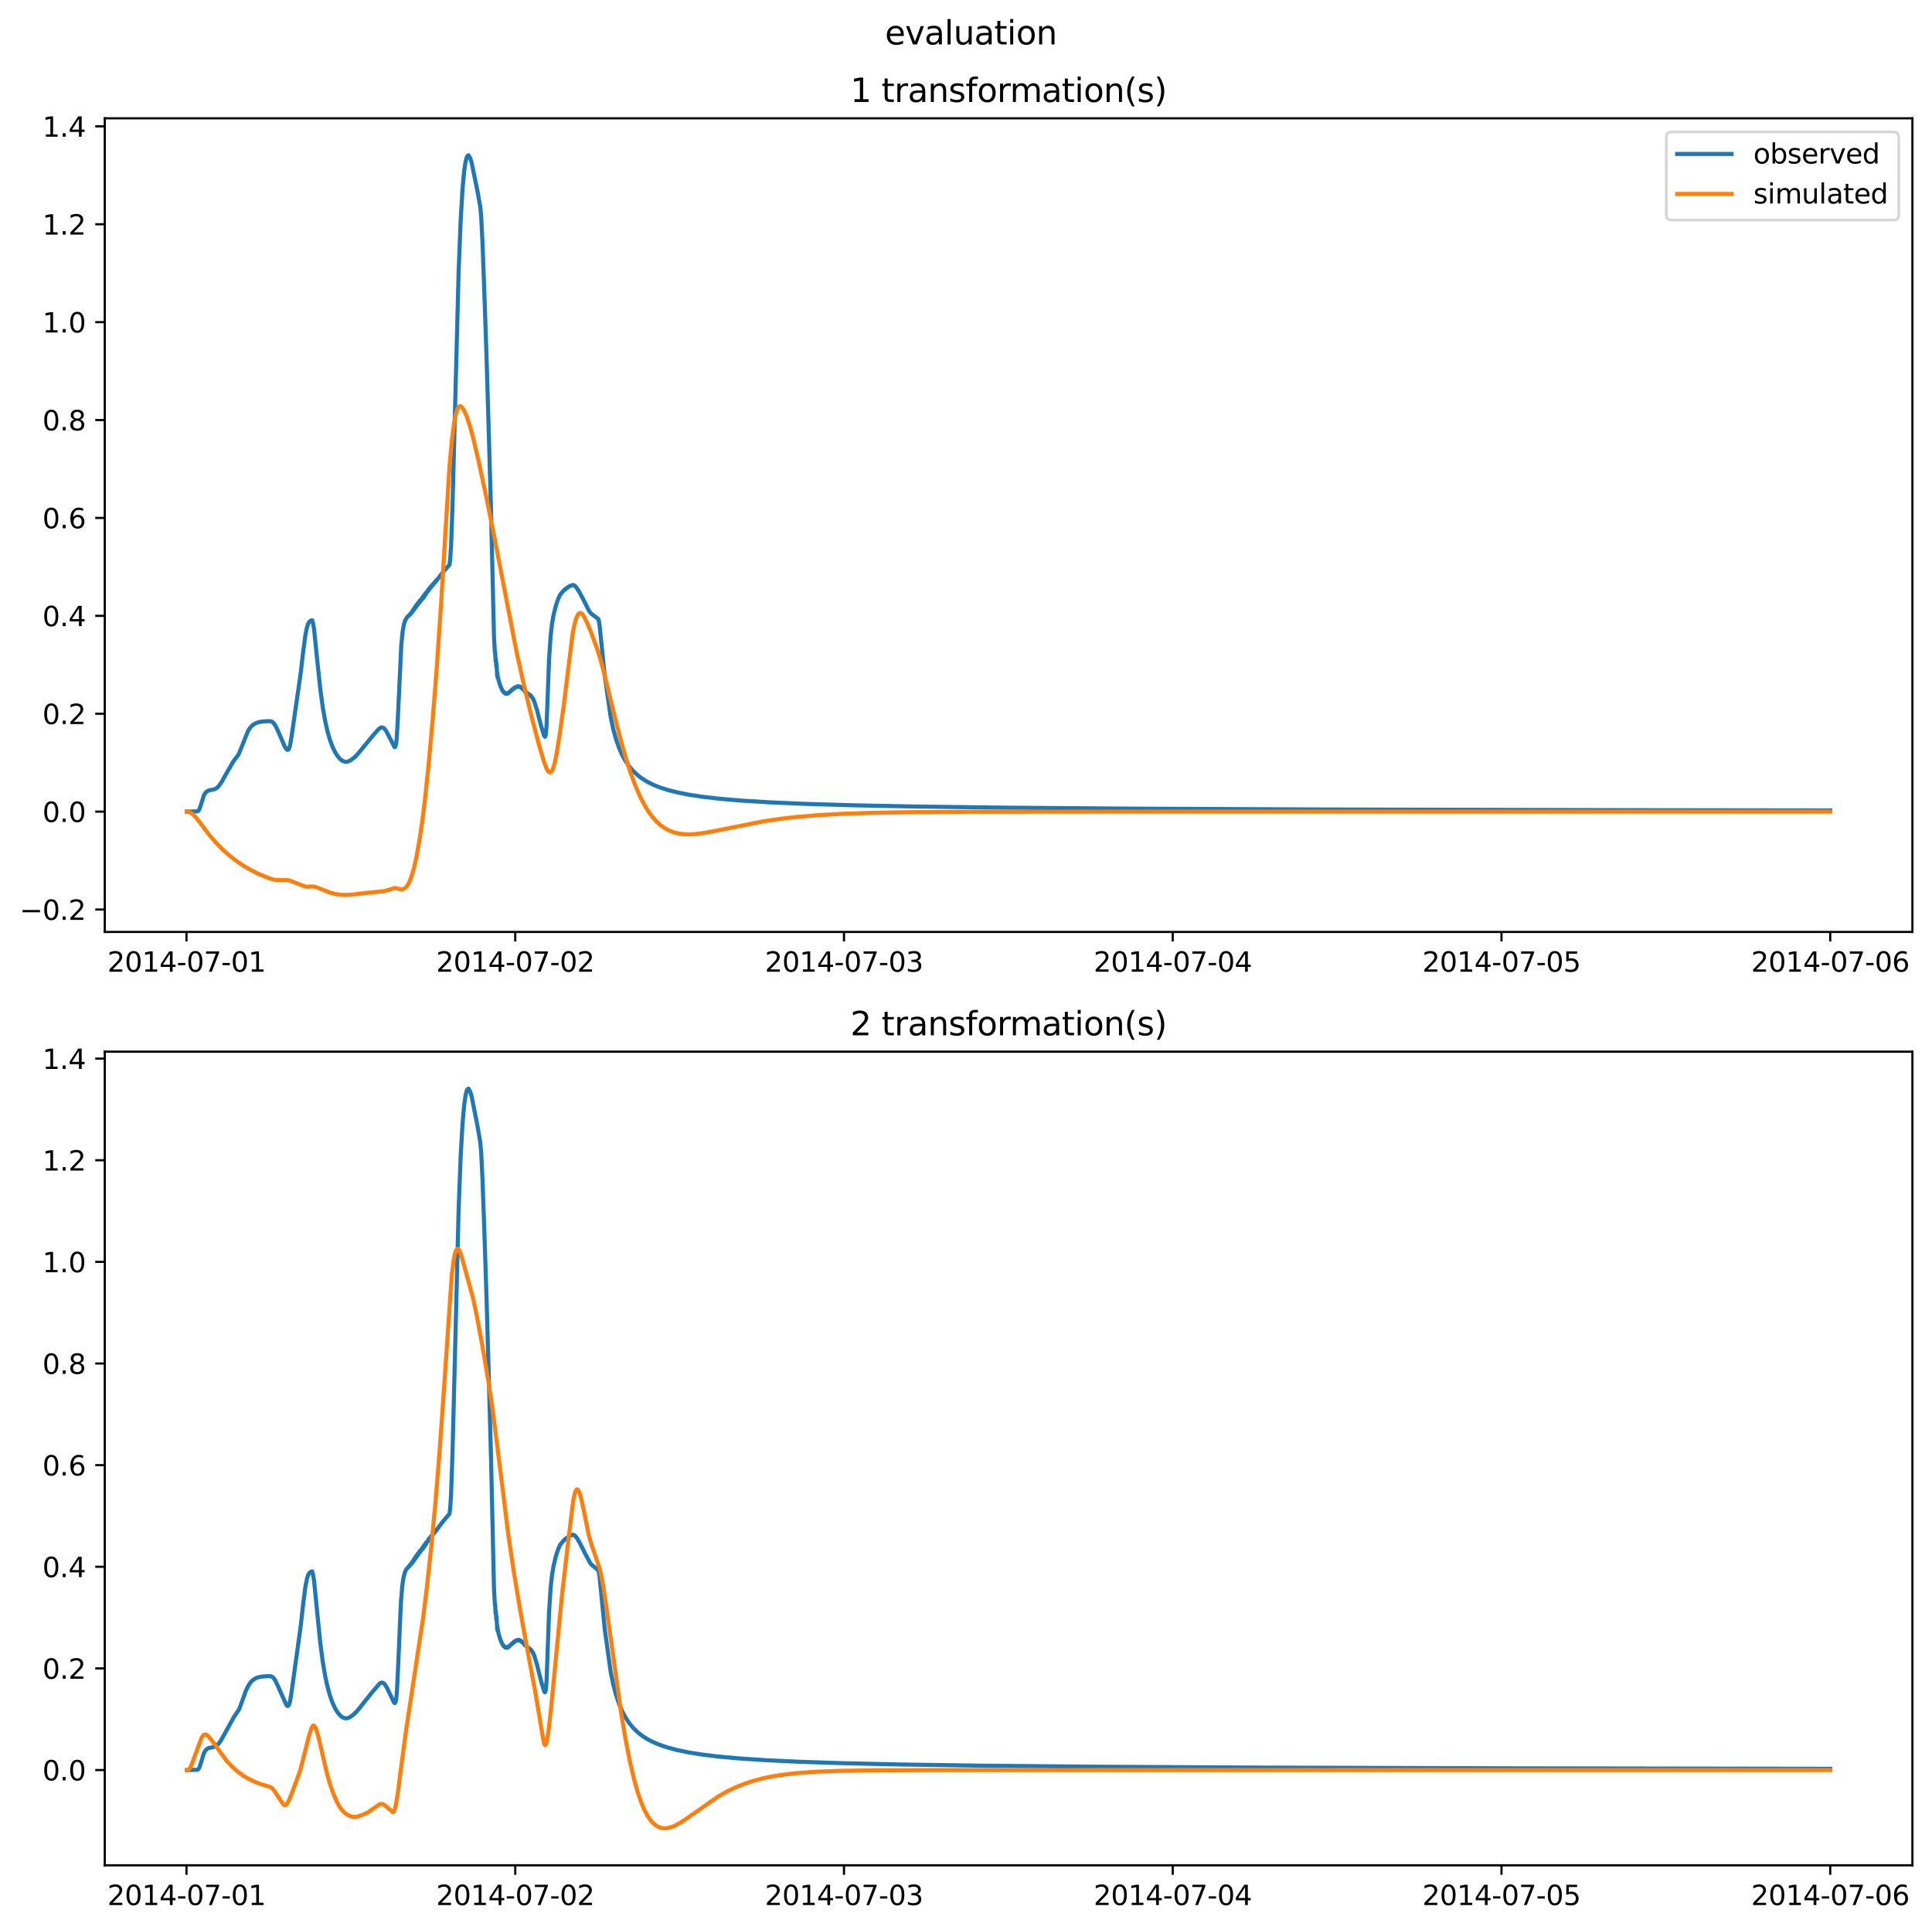 <?xml version="1.0" encoding="utf-8" standalone="no"?>
<!DOCTYPE svg PUBLIC "-//W3C//DTD SVG 1.1//EN"
  "http://www.w3.org/Graphics/SVG/1.1/DTD/svg11.dtd">
<svg xmlns:xlink="http://www.w3.org/1999/xlink" width="709.526pt" height="708.798pt" viewBox="0 0 709.526 708.798" xmlns="http://www.w3.org/2000/svg" version="1.1">
 <defs>
  <style type="text/css">*{stroke-linejoin: round; stroke-linecap: butt}</style>
 </defs>
 <g id="figure_1">
  <g id="patch_1">
   <path d="M -0 708.798 
L 709.526 708.798 
L 709.526 0 
L -0 0 
z
" style="fill: #ffffff"/>
  </g>
  <g id="axes_1">
   <g id="patch_2">
    <path d="M 38.483 342.2 
L 702.326 342.2 
L 702.326 43.44 
L 38.483 43.44 
z
" style="fill: #ffffff"/>
   </g>
   <g id="matplotlib.axis_1">
    <g id="xtick_1">
     <g id="line2d_1">
      <defs>
       <path id="mabf8155e6e" d="M 0 0 
L 0 3.5 
" style="stroke: #000000; stroke-width: 0.8"/>
      </defs>
      <g>
       <use xlink:href="#mabf8155e6e" x="68.49" y="342.2" style="stroke: #000000; stroke-width: 0.8"/>
      </g>
     </g>
     <g id="text_1">
      <!-- 2014-07-01 -->
      <g transform="translate(39.432 356.798) scale(0.1 -0.1)">
       <defs>
        <path id="DejaVuSans-32" d="M 1228 531 
L 3431 531 
L 3431 0 
L 469 0 
L 469 531 
Q 828 903 1448 1529 
Q 2069 2156 2228 2338 
Q 2531 2678 2651 2914 
Q 2772 3150 2772 3378 
Q 2772 3750 2511 3984 
Q 2250 4219 1831 4219 
Q 1534 4219 1204 4116 
Q 875 4013 500 3803 
L 500 4441 
Q 881 4594 1212 4672 
Q 1544 4750 1819 4750 
Q 2544 4750 2975 4387 
Q 3406 4025 3406 3419 
Q 3406 3131 3298 2873 
Q 3191 2616 2906 2266 
Q 2828 2175 2409 1742 
Q 1991 1309 1228 531 
z
" transform="scale(0.016)"/>
        <path id="DejaVuSans-30" d="M 2034 4250 
Q 1547 4250 1301 3770 
Q 1056 3291 1056 2328 
Q 1056 1369 1301 889 
Q 1547 409 2034 409 
Q 2525 409 2770 889 
Q 3016 1369 3016 2328 
Q 3016 3291 2770 3770 
Q 2525 4250 2034 4250 
z
M 2034 4750 
Q 2819 4750 3233 4129 
Q 3647 3509 3647 2328 
Q 3647 1150 3233 529 
Q 2819 -91 2034 -91 
Q 1250 -91 836 529 
Q 422 1150 422 2328 
Q 422 3509 836 4129 
Q 1250 4750 2034 4750 
z
" transform="scale(0.016)"/>
        <path id="DejaVuSans-31" d="M 794 531 
L 1825 531 
L 1825 4091 
L 703 3866 
L 703 4441 
L 1819 4666 
L 2450 4666 
L 2450 531 
L 3481 531 
L 3481 0 
L 794 0 
L 794 531 
z
" transform="scale(0.016)"/>
        <path id="DejaVuSans-34" d="M 2419 4116 
L 825 1625 
L 2419 1625 
L 2419 4116 
z
M 2253 4666 
L 3047 4666 
L 3047 1625 
L 3713 1625 
L 3713 1100 
L 3047 1100 
L 3047 0 
L 2419 0 
L 2419 1100 
L 313 1100 
L 313 1709 
L 2253 4666 
z
" transform="scale(0.016)"/>
        <path id="DejaVuSans-2d" d="M 313 2009 
L 1997 2009 
L 1997 1497 
L 313 1497 
L 313 2009 
z
" transform="scale(0.016)"/>
        <path id="DejaVuSans-37" d="M 525 4666 
L 3525 4666 
L 3525 4397 
L 1831 0 
L 1172 0 
L 2766 4134 
L 525 4134 
L 525 4666 
z
" transform="scale(0.016)"/>
       </defs>
       <use xlink:href="#DejaVuSans-32"/>
       <use xlink:href="#DejaVuSans-30" x="63.623"/>
       <use xlink:href="#DejaVuSans-31" x="127.246"/>
       <use xlink:href="#DejaVuSans-34" x="190.869"/>
       <use xlink:href="#DejaVuSans-2d" x="254.492"/>
       <use xlink:href="#DejaVuSans-30" x="290.576"/>
       <use xlink:href="#DejaVuSans-37" x="354.199"/>
       <use xlink:href="#DejaVuSans-2d" x="417.822"/>
       <use xlink:href="#DejaVuSans-30" x="453.906"/>
       <use xlink:href="#DejaVuSans-31" x="517.529"/>
      </g>
     </g>
    </g>
    <g id="xtick_2">
     <g id="line2d_2">
      <g>
       <use xlink:href="#mabf8155e6e" x="189.222" y="342.2" style="stroke: #000000; stroke-width: 0.8"/>
      </g>
     </g>
     <g id="text_2">
      <!-- 2014-07-02 -->
      <g transform="translate(160.164 356.798) scale(0.1 -0.1)">
       <use xlink:href="#DejaVuSans-32"/>
       <use xlink:href="#DejaVuSans-30" x="63.623"/>
       <use xlink:href="#DejaVuSans-31" x="127.246"/>
       <use xlink:href="#DejaVuSans-34" x="190.869"/>
       <use xlink:href="#DejaVuSans-2d" x="254.492"/>
       <use xlink:href="#DejaVuSans-30" x="290.576"/>
       <use xlink:href="#DejaVuSans-37" x="354.199"/>
       <use xlink:href="#DejaVuSans-2d" x="417.822"/>
       <use xlink:href="#DejaVuSans-30" x="453.906"/>
       <use xlink:href="#DejaVuSans-32" x="517.529"/>
      </g>
     </g>
    </g>
    <g id="xtick_3">
     <g id="line2d_3">
      <g>
       <use xlink:href="#mabf8155e6e" x="309.955" y="342.2" style="stroke: #000000; stroke-width: 0.8"/>
      </g>
     </g>
     <g id="text_3">
      <!-- 2014-07-03 -->
      <g transform="translate(280.897 356.798) scale(0.1 -0.1)">
       <defs>
        <path id="DejaVuSans-33" d="M 2597 2516 
Q 3050 2419 3304 2112 
Q 3559 1806 3559 1356 
Q 3559 666 3084 287 
Q 2609 -91 1734 -91 
Q 1441 -91 1130 -33 
Q 819 25 488 141 
L 488 750 
Q 750 597 1062 519 
Q 1375 441 1716 441 
Q 2309 441 2620 675 
Q 2931 909 2931 1356 
Q 2931 1769 2642 2001 
Q 2353 2234 1838 2234 
L 1294 2234 
L 1294 2753 
L 1863 2753 
Q 2328 2753 2575 2939 
Q 2822 3125 2822 3475 
Q 2822 3834 2567 4026 
Q 2313 4219 1838 4219 
Q 1578 4219 1281 4162 
Q 984 4106 628 3988 
L 628 4550 
Q 988 4650 1302 4700 
Q 1616 4750 1894 4750 
Q 2613 4750 3031 4423 
Q 3450 4097 3450 3541 
Q 3450 3153 3228 2886 
Q 3006 2619 2597 2516 
z
" transform="scale(0.016)"/>
       </defs>
       <use xlink:href="#DejaVuSans-32"/>
       <use xlink:href="#DejaVuSans-30" x="63.623"/>
       <use xlink:href="#DejaVuSans-31" x="127.246"/>
       <use xlink:href="#DejaVuSans-34" x="190.869"/>
       <use xlink:href="#DejaVuSans-2d" x="254.492"/>
       <use xlink:href="#DejaVuSans-30" x="290.576"/>
       <use xlink:href="#DejaVuSans-37" x="354.199"/>
       <use xlink:href="#DejaVuSans-2d" x="417.822"/>
       <use xlink:href="#DejaVuSans-30" x="453.906"/>
       <use xlink:href="#DejaVuSans-33" x="517.529"/>
      </g>
     </g>
    </g>
    <g id="xtick_4">
     <g id="line2d_4">
      <g>
       <use xlink:href="#mabf8155e6e" x="430.687" y="342.2" style="stroke: #000000; stroke-width: 0.8"/>
      </g>
     </g>
     <g id="text_4">
      <!-- 2014-07-04 -->
      <g transform="translate(401.629 356.798) scale(0.1 -0.1)">
       <use xlink:href="#DejaVuSans-32"/>
       <use xlink:href="#DejaVuSans-30" x="63.623"/>
       <use xlink:href="#DejaVuSans-31" x="127.246"/>
       <use xlink:href="#DejaVuSans-34" x="190.869"/>
       <use xlink:href="#DejaVuSans-2d" x="254.492"/>
       <use xlink:href="#DejaVuSans-30" x="290.576"/>
       <use xlink:href="#DejaVuSans-37" x="354.199"/>
       <use xlink:href="#DejaVuSans-2d" x="417.822"/>
       <use xlink:href="#DejaVuSans-30" x="453.906"/>
       <use xlink:href="#DejaVuSans-34" x="517.529"/>
      </g>
     </g>
    </g>
    <g id="xtick_5">
     <g id="line2d_5">
      <g>
       <use xlink:href="#mabf8155e6e" x="551.419" y="342.2" style="stroke: #000000; stroke-width: 0.8"/>
      </g>
     </g>
     <g id="text_5">
      <!-- 2014-07-05 -->
      <g transform="translate(522.362 356.798) scale(0.1 -0.1)">
       <defs>
        <path id="DejaVuSans-35" d="M 691 4666 
L 3169 4666 
L 3169 4134 
L 1269 4134 
L 1269 2991 
Q 1406 3038 1543 3061 
Q 1681 3084 1819 3084 
Q 2600 3084 3056 2656 
Q 3513 2228 3513 1497 
Q 3513 744 3044 326 
Q 2575 -91 1722 -91 
Q 1428 -91 1123 -41 
Q 819 9 494 109 
L 494 744 
Q 775 591 1075 516 
Q 1375 441 1709 441 
Q 2250 441 2565 725 
Q 2881 1009 2881 1497 
Q 2881 1984 2565 2268 
Q 2250 2553 1709 2553 
Q 1456 2553 1204 2497 
Q 953 2441 691 2322 
L 691 4666 
z
" transform="scale(0.016)"/>
       </defs>
       <use xlink:href="#DejaVuSans-32"/>
       <use xlink:href="#DejaVuSans-30" x="63.623"/>
       <use xlink:href="#DejaVuSans-31" x="127.246"/>
       <use xlink:href="#DejaVuSans-34" x="190.869"/>
       <use xlink:href="#DejaVuSans-2d" x="254.492"/>
       <use xlink:href="#DejaVuSans-30" x="290.576"/>
       <use xlink:href="#DejaVuSans-37" x="354.199"/>
       <use xlink:href="#DejaVuSans-2d" x="417.822"/>
       <use xlink:href="#DejaVuSans-30" x="453.906"/>
       <use xlink:href="#DejaVuSans-35" x="517.529"/>
      </g>
     </g>
    </g>
    <g id="xtick_6">
     <g id="line2d_6">
      <g>
       <use xlink:href="#mabf8155e6e" x="672.152" y="342.2" style="stroke: #000000; stroke-width: 0.8"/>
      </g>
     </g>
     <g id="text_6">
      <!-- 2014-07-06 -->
      <g transform="translate(643.094 356.798) scale(0.1 -0.1)">
       <defs>
        <path id="DejaVuSans-36" d="M 2113 2584 
Q 1688 2584 1439 2293 
Q 1191 2003 1191 1497 
Q 1191 994 1439 701 
Q 1688 409 2113 409 
Q 2538 409 2786 701 
Q 3034 994 3034 1497 
Q 3034 2003 2786 2293 
Q 2538 2584 2113 2584 
z
M 3366 4563 
L 3366 3988 
Q 3128 4100 2886 4159 
Q 2644 4219 2406 4219 
Q 1781 4219 1451 3797 
Q 1122 3375 1075 2522 
Q 1259 2794 1537 2939 
Q 1816 3084 2150 3084 
Q 2853 3084 3261 2657 
Q 3669 2231 3669 1497 
Q 3669 778 3244 343 
Q 2819 -91 2113 -91 
Q 1303 -91 875 529 
Q 447 1150 447 2328 
Q 447 3434 972 4092 
Q 1497 4750 2381 4750 
Q 2619 4750 2861 4703 
Q 3103 4656 3366 4563 
z
" transform="scale(0.016)"/>
       </defs>
       <use xlink:href="#DejaVuSans-32"/>
       <use xlink:href="#DejaVuSans-30" x="63.623"/>
       <use xlink:href="#DejaVuSans-31" x="127.246"/>
       <use xlink:href="#DejaVuSans-34" x="190.869"/>
       <use xlink:href="#DejaVuSans-2d" x="254.492"/>
       <use xlink:href="#DejaVuSans-30" x="290.576"/>
       <use xlink:href="#DejaVuSans-37" x="354.199"/>
       <use xlink:href="#DejaVuSans-2d" x="417.822"/>
       <use xlink:href="#DejaVuSans-30" x="453.906"/>
       <use xlink:href="#DejaVuSans-36" x="517.529"/>
      </g>
     </g>
    </g>
   </g>
   <g id="matplotlib.axis_2">
    <g id="ytick_1">
     <g id="line2d_7">
      <defs>
       <path id="m9e5b9ac2c5" d="M 0 0 
L -3.5 0 
" style="stroke: #000000; stroke-width: 0.8"/>
      </defs>
      <g>
       <use xlink:href="#m9e5b9ac2c5" x="38.483" y="333.968" style="stroke: #000000; stroke-width: 0.8"/>
      </g>
     </g>
     <g id="text_7">
      <!-- −0.2 -->
      <g transform="translate(7.2 337.767) scale(0.1 -0.1)">
       <defs>
        <path id="DejaVuSans-2212" d="M 678 2272 
L 4684 2272 
L 4684 1741 
L 678 1741 
L 678 2272 
z
" transform="scale(0.016)"/>
        <path id="DejaVuSans-2e" d="M 684 794 
L 1344 794 
L 1344 0 
L 684 0 
L 684 794 
z
" transform="scale(0.016)"/>
       </defs>
       <use xlink:href="#DejaVuSans-2212"/>
       <use xlink:href="#DejaVuSans-30" x="83.789"/>
       <use xlink:href="#DejaVuSans-2e" x="147.412"/>
       <use xlink:href="#DejaVuSans-32" x="179.199"/>
      </g>
     </g>
    </g>
    <g id="ytick_2">
     <g id="line2d_8">
      <g>
       <use xlink:href="#m9e5b9ac2c5" x="38.483" y="298.021" style="stroke: #000000; stroke-width: 0.8"/>
      </g>
     </g>
     <g id="text_8">
      <!-- 0.0 -->
      <g transform="translate(15.58 301.821) scale(0.1 -0.1)">
       <use xlink:href="#DejaVuSans-30"/>
       <use xlink:href="#DejaVuSans-2e" x="63.623"/>
       <use xlink:href="#DejaVuSans-30" x="95.41"/>
      </g>
     </g>
    </g>
    <g id="ytick_3">
     <g id="line2d_9">
      <g>
       <use xlink:href="#m9e5b9ac2c5" x="38.483" y="262.075" style="stroke: #000000; stroke-width: 0.8"/>
      </g>
     </g>
     <g id="text_9">
      <!-- 0.2 -->
      <g transform="translate(15.58 265.874) scale(0.1 -0.1)">
       <use xlink:href="#DejaVuSans-30"/>
       <use xlink:href="#DejaVuSans-2e" x="63.623"/>
       <use xlink:href="#DejaVuSans-32" x="95.41"/>
      </g>
     </g>
    </g>
    <g id="ytick_4">
     <g id="line2d_10">
      <g>
       <use xlink:href="#m9e5b9ac2c5" x="38.483" y="226.128" style="stroke: #000000; stroke-width: 0.8"/>
      </g>
     </g>
     <g id="text_10">
      <!-- 0.4 -->
      <g transform="translate(15.58 229.927) scale(0.1 -0.1)">
       <use xlink:href="#DejaVuSans-30"/>
       <use xlink:href="#DejaVuSans-2e" x="63.623"/>
       <use xlink:href="#DejaVuSans-34" x="95.41"/>
      </g>
     </g>
    </g>
    <g id="ytick_5">
     <g id="line2d_11">
      <g>
       <use xlink:href="#m9e5b9ac2c5" x="38.483" y="190.181" style="stroke: #000000; stroke-width: 0.8"/>
      </g>
     </g>
     <g id="text_11">
      <!-- 0.6 -->
      <g transform="translate(15.58 193.981) scale(0.1 -0.1)">
       <use xlink:href="#DejaVuSans-30"/>
       <use xlink:href="#DejaVuSans-2e" x="63.623"/>
       <use xlink:href="#DejaVuSans-36" x="95.41"/>
      </g>
     </g>
    </g>
    <g id="ytick_6">
     <g id="line2d_12">
      <g>
       <use xlink:href="#m9e5b9ac2c5" x="38.483" y="154.235" style="stroke: #000000; stroke-width: 0.8"/>
      </g>
     </g>
     <g id="text_12">
      <!-- 0.8 -->
      <g transform="translate(15.58 158.034) scale(0.1 -0.1)">
       <defs>
        <path id="DejaVuSans-38" d="M 2034 2216 
Q 1584 2216 1326 1975 
Q 1069 1734 1069 1313 
Q 1069 891 1326 650 
Q 1584 409 2034 409 
Q 2484 409 2743 651 
Q 3003 894 3003 1313 
Q 3003 1734 2745 1975 
Q 2488 2216 2034 2216 
z
M 1403 2484 
Q 997 2584 770 2862 
Q 544 3141 544 3541 
Q 544 4100 942 4425 
Q 1341 4750 2034 4750 
Q 2731 4750 3128 4425 
Q 3525 4100 3525 3541 
Q 3525 3141 3298 2862 
Q 3072 2584 2669 2484 
Q 3125 2378 3379 2068 
Q 3634 1759 3634 1313 
Q 3634 634 3220 271 
Q 2806 -91 2034 -91 
Q 1263 -91 848 271 
Q 434 634 434 1313 
Q 434 1759 690 2068 
Q 947 2378 1403 2484 
z
M 1172 3481 
Q 1172 3119 1398 2916 
Q 1625 2713 2034 2713 
Q 2441 2713 2670 2916 
Q 2900 3119 2900 3481 
Q 2900 3844 2670 4047 
Q 2441 4250 2034 4250 
Q 1625 4250 1398 4047 
Q 1172 3844 1172 3481 
z
" transform="scale(0.016)"/>
       </defs>
       <use xlink:href="#DejaVuSans-30"/>
       <use xlink:href="#DejaVuSans-2e" x="63.623"/>
       <use xlink:href="#DejaVuSans-38" x="95.41"/>
      </g>
     </g>
    </g>
    <g id="ytick_7">
     <g id="line2d_13">
      <g>
       <use xlink:href="#m9e5b9ac2c5" x="38.483" y="118.288" style="stroke: #000000; stroke-width: 0.8"/>
      </g>
     </g>
     <g id="text_13">
      <!-- 1.0 -->
      <g transform="translate(15.58 122.087) scale(0.1 -0.1)">
       <use xlink:href="#DejaVuSans-31"/>
       <use xlink:href="#DejaVuSans-2e" x="63.623"/>
       <use xlink:href="#DejaVuSans-30" x="95.41"/>
      </g>
     </g>
    </g>
    <g id="ytick_8">
     <g id="line2d_14">
      <g>
       <use xlink:href="#m9e5b9ac2c5" x="38.483" y="82.342" style="stroke: #000000; stroke-width: 0.8"/>
      </g>
     </g>
     <g id="text_14">
      <!-- 1.2 -->
      <g transform="translate(15.58 86.141) scale(0.1 -0.1)">
       <use xlink:href="#DejaVuSans-31"/>
       <use xlink:href="#DejaVuSans-2e" x="63.623"/>
       <use xlink:href="#DejaVuSans-32" x="95.41"/>
      </g>
     </g>
    </g>
    <g id="ytick_9">
     <g id="line2d_15">
      <g>
       <use xlink:href="#m9e5b9ac2c5" x="38.483" y="46.395" style="stroke: #000000; stroke-width: 0.8"/>
      </g>
     </g>
     <g id="text_15">
      <!-- 1.4 -->
      <g transform="translate(15.58 50.194) scale(0.1 -0.1)">
       <use xlink:href="#DejaVuSans-31"/>
       <use xlink:href="#DejaVuSans-2e" x="63.623"/>
       <use xlink:href="#DejaVuSans-34" x="95.41"/>
      </g>
     </g>
    </g>
   </g>
   <g id="line2d_16">
    <path d="M 68.658 298.021 
L 72.514 297.923 
L 72.85 297.708 
L 73.185 297.192 
L 73.604 296.088 
L 74.862 292.093 
L 75.449 291.095 
L 76.036 290.54 
L 76.706 290.218 
L 77.712 290.025 
L 78.886 289.759 
L 79.641 289.328 
L 80.395 288.565 
L 81.401 287.123 
L 82.827 284.573 
L 85.677 279.603 
L 86.767 278.158 
L 87.522 277.156 
L 88.109 275.87 
L 91.127 268.313 
L 91.966 267.082 
L 92.888 266.175 
L 93.81 265.606 
L 94.9 265.209 
L 96.325 264.948 
L 98.505 264.8 
L 99.595 264.868 
L 100.098 265.126 
L 100.685 265.729 
L 101.356 266.813 
L 102.194 268.607 
L 104.542 274.049 
L 105.213 275.104 
L 105.548 275.345 
L 105.799 275.325 
L 106.051 275.063 
L 106.303 274.453 
L 106.554 273.545 
L 107.057 270.573 
L 109.74 251.983 
L 110.495 246.624 
L 111.249 240.039 
L 112.171 233.094 
L 112.758 230.275 
L 113.178 229.023 
L 113.597 228.333 
L 114.1 227.914 
L 114.603 227.741 
L 114.938 228.715 
L 115.357 231.17 
L 116.531 242.671 
L 117.621 252.983 
L 118.543 259.768 
L 119.466 264.985 
L 120.22 268.331 
L 121.143 271.578 
L 122.149 274.299 
L 123.071 276.202 
L 123.993 277.648 
L 124.915 278.705 
L 125.754 279.348 
L 126.508 279.667 
L 127.263 279.73 
L 128.018 279.541 
L 128.94 279.046 
L 130.114 278.141 
L 130.701 277.61 
L 132.126 275.983 
L 135.731 271.582 
L 137.743 269.164 
L 139.085 267.707 
L 139.839 267.171 
L 140.342 267.085 
L 140.762 267.226 
L 141.265 267.657 
L 141.852 268.481 
L 142.774 270.239 
L 144.87 274.315 
L 145.038 274.329 
L 145.205 274.123 
L 145.457 273.179 
L 145.708 270.967 
L 146.044 265.132 
L 147.385 236.655 
L 147.888 231.721 
L 148.391 229.079 
L 148.81 227.778 
L 149.649 226.422 
L 150.487 225.792 
L 150.571 225.452 
L 150.655 225.59 
L 151.074 224.935 
L 151.158 225.055 
L 151.242 224.621 
L 151.326 224.703 
L 151.41 224.641 
L 151.493 224.26 
L 151.577 224.514 
L 151.745 224.057 
L 151.829 224.137 
L 151.913 223.611 
L 151.996 223.953 
L 152.164 223.444 
L 152.248 223.575 
L 152.332 222.991 
L 152.416 223.402 
L 152.499 222.859 
L 152.583 222.94 
L 152.667 222.922 
L 152.751 222.444 
L 152.835 222.863 
L 152.919 222.163 
L 153.003 222.537 
L 153.17 222.049 
L 153.254 222.176 
L 153.338 221.616 
L 153.422 222.096 
L 153.506 221.373 
L 153.589 221.781 
L 153.673 221.345 
L 153.757 221.388 
L 153.841 221.322 
L 153.925 221.054 
L 154.009 221.257 
L 154.092 220.632 
L 154.176 221.153 
L 154.26 220.433 
L 154.344 220.886 
L 154.428 220.312 
L 154.512 220.558 
L 154.679 220.225 
L 154.763 220.171 
L 154.847 219.897 
L 154.931 220.099 
L 155.015 219.588 
L 155.099 219.957 
L 155.182 219.32 
L 155.266 219.785 
L 155.35 219.071 
L 155.434 219.571 
L 155.518 218.862 
L 155.602 219.332 
L 155.685 218.637 
L 155.769 219.088 
L 155.853 218.446 
L 155.937 218.858 
L 156.021 218.185 
L 156.105 218.599 
L 156.188 217.996 
L 156.272 218.355 
L 156.356 217.746 
L 156.44 218.143 
L 156.524 217.518 
L 156.608 217.883 
L 156.692 217.402 
L 156.775 217.5 
L 156.943 217.247 
L 157.111 216.897 
L 157.195 217.057 
L 157.278 216.571 
L 157.362 216.839 
L 157.446 216.309 
L 157.53 216.689 
L 157.614 216.086 
L 157.698 216.251 
L 158.033 215.653 
L 158.117 215.87 
L 158.201 215.362 
L 158.285 215.654 
L 158.452 215.276 
L 158.536 215.219 
L 158.62 214.944 
L 158.704 215.184 
L 158.788 214.703 
L 158.871 214.812 
L 159.039 214.5 
L 159.123 214.646 
L 159.207 214.27 
L 159.291 214.444 
L 159.458 214.047 
L 159.542 214.111 
L 159.626 213.741 
L 159.71 213.908 
L 159.878 213.534 
L 159.961 213.643 
L 160.045 213.299 
L 160.129 213.421 
L 160.297 212.994 
L 160.381 213.126 
L 160.548 212.748 
L 160.632 212.769 
L 160.8 212.527 
L 162.057 210.872 
L 163.064 209.656 
L 165.076 207.388 
L 165.327 205.538 
L 165.663 200.327 
L 166.166 186.46 
L 167.088 151.27 
L 168.429 99.78 
L 169.184 80.882 
L 169.855 69.558 
L 170.442 63.053 
L 170.945 59.552 
L 171.364 57.873 
L 171.699 57.248 
L 171.951 57.076 
L 172.035 57.02 
L 172.622 57.93 
L 173.208 59.727 
L 175.304 69.948 
L 176.394 75.976 
L 176.73 79.764 
L 177.233 89.854 
L 177.987 110.54 
L 178.658 130.382 
L 179.329 152.767 
L 180.335 187.761 
L 181.425 234.121 
L 181.76 239.651 
L 181.844 239.311 
L 182.012 242.763 
L 182.096 241.812 
L 182.263 244.73 
L 182.347 243.696 
L 182.599 248.301 
L 182.683 247.111 
L 182.766 248.851 
L 182.85 248.426 
L 183.102 249.721 
L 183.605 251.492 
L 183.689 251.633 
L 183.94 252.286 
L 184.192 252.849 
L 184.443 253.388 
L 184.946 254.185 
L 185.03 254.059 
L 185.198 254.408 
L 185.282 254.273 
L 185.449 254.525 
L 185.533 254.46 
L 185.617 254.709 
L 185.785 254.609 
L 185.869 254.777 
L 185.952 254.56 
L 186.12 254.716 
L 186.204 254.53 
L 186.288 254.749 
L 186.455 254.494 
L 186.539 254.657 
L 186.707 254.408 
L 186.791 254.495 
L 186.875 254.217 
L 186.958 254.301 
L 187.042 254.267 
L 187.126 254.027 
L 187.21 254.129 
L 187.881 253.367 
L 187.965 253.487 
L 188.132 253.151 
L 188.216 253.27 
L 188.384 252.958 
L 188.468 253.049 
L 188.635 252.744 
L 188.719 252.866 
L 188.887 252.585 
L 188.971 252.672 
L 189.138 252.392 
L 189.222 252.53 
L 189.39 252.274 
L 189.474 252.374 
L 189.893 252.053 
L 190.061 252.163 
L 190.144 251.982 
L 190.312 252.145 
L 190.396 251.97 
L 190.564 252.173 
L 190.648 252.009 
L 190.815 252.235 
L 190.899 252.081 
L 191.067 252.345 
L 191.151 252.212 
L 191.318 252.504 
L 191.402 252.371 
L 191.57 252.689 
L 191.654 252.559 
L 191.821 252.887 
L 191.905 252.795 
L 192.073 253.103 
L 192.157 253.05 
L 192.324 253.34 
L 192.408 253.325 
L 192.576 253.566 
L 192.66 253.581 
L 192.744 253.885 
L 192.827 253.776 
L 193.498 254.463 
L 193.582 254.443 
L 193.666 254.736 
L 193.75 254.591 
L 193.917 254.909 
L 194.001 254.727 
L 194.169 254.984 
L 194.253 254.947 
L 194.337 255.201 
L 194.42 255.07 
L 194.588 255.336 
L 194.672 255.189 
L 194.84 255.433 
L 194.923 255.396 
L 195.007 255.673 
L 195.091 255.57 
L 195.678 256.57 
L 195.762 256.491 
L 196.097 257.467 
L 196.181 257.439 
L 196.433 258.312 
L 197.187 260.615 
L 197.439 261.661 
L 198.78 266.783 
L 199.786 270.057 
L 200.122 270.549 
L 200.289 270.369 
L 200.457 269.632 
L 200.709 266.717 
L 200.96 260.349 
L 201.631 242.387 
L 202.218 233.573 
L 202.721 229.129 
L 203.224 226.148 
L 204.062 222.676 
L 204.146 222.527 
L 204.398 221.582 
L 204.649 220.895 
L 205.152 219.523 
L 205.404 219.052 
L 205.655 218.471 
L 205.907 218.104 
L 207.164 216.674 
L 207.248 216.681 
L 207.5 216.38 
L 207.584 216.433 
L 207.667 216.239 
L 207.751 216.285 
L 208.003 216.067 
L 208.254 215.803 
L 208.338 215.885 
L 208.422 215.688 
L 208.506 215.772 
L 208.674 215.619 
L 209.009 215.344 
L 209.177 215.243 
L 210.434 214.771 
L 211.021 215.016 
L 211.273 215.331 
L 211.356 215.288 
L 211.608 215.668 
L 211.943 216.049 
L 212.195 216.543 
L 212.279 216.539 
L 212.53 217.069 
L 212.614 217.115 
L 212.949 217.728 
L 213.704 219.181 
L 213.956 219.591 
L 214.459 220.643 
L 214.542 220.72 
L 214.878 221.437 
L 215.8 223.265 
L 216.303 224.253 
L 216.639 224.762 
L 217.142 225.325 
L 219.657 227.214 
L 219.741 227.264 
L 219.908 227.967 
L 220.16 229.257 
L 222.088 248.168 
L 224.268 263.262 
L 225.274 267.943 
L 226.28 271.583 
L 227.37 274.686 
L 228.544 277.327 
L 229.718 279.434 
L 231.059 281.378 
L 232.485 283.042 
L 234.078 284.559 
L 235.671 285.785 
L 237.683 287.041 
L 239.779 288.103 
L 242.21 289.091 
L 244.977 289.992 
L 248.582 290.923 
L 252.942 291.796 
L 258.056 292.578 
L 264.428 293.311 
L 272.31 293.979 
L 282.538 294.604 
L 295.869 295.178 
L 313.308 295.693 
L 336.7 296.154 
L 369.65 296.571 
L 415.763 296.925 
L 484.849 297.229 
L 598.035 297.483 
L 672.152 297.579 
L 672.152 297.579 
" clip-path="url(#p131cd0fda1)" style="fill: none; stroke: #1f77b4; stroke-width: 1.5; stroke-linecap: square"/>
   </g>
   <g id="line2d_17">
    <path d="M 68.658 298.021 
L 69.328 298.086 
L 69.999 298.373 
L 70.837 298.986 
L 71.927 300.099 
L 73.353 301.914 
L 77.042 306.817 
L 79.473 309.598 
L 81.905 312.052 
L 84.42 314.279 
L 87.019 316.283 
L 89.702 318.073 
L 92.552 319.703 
L 95.571 321.165 
L 98.757 322.458 
L 100.266 322.93 
L 101.775 323.158 
L 103.284 323.163 
L 105.38 323.113 
L 106.638 323.413 
L 108.399 324.081 
L 112.004 325.52 
L 113.01 325.626 
L 114.184 325.492 
L 115.106 325.532 
L 116.28 325.822 
L 118.124 326.545 
L 121.226 327.76 
L 123.155 328.274 
L 124.999 328.537 
L 127.179 328.618 
L 129.527 328.473 
L 134.641 327.851 
L 138.162 327.516 
L 141.097 327.21 
L 142.858 326.721 
L 145.038 326.052 
L 145.96 326.281 
L 147.217 326.573 
L 147.888 326.521 
L 148.559 326.237 
L 149.146 325.759 
L 149.733 324.999 
L 150.403 323.72 
L 151.158 321.726 
L 151.996 318.799 
L 152.919 314.714 
L 154.009 308.755 
L 155.015 302.043 
L 156.105 293.242 
L 157.362 281.266 
L 158.871 264.623 
L 160.297 246.591 
L 161.89 223.321 
L 163.734 192.985 
L 165.076 171.416 
L 165.914 161.988 
L 166.669 155.994 
L 167.339 152.385 
L 167.926 150.393 
L 168.429 149.454 
L 168.765 149.185 
L 169.1 149.178 
L 169.519 149.461 
L 170.106 150.183 
L 170.777 151.407 
L 171.615 153.456 
L 172.622 156.561 
L 173.879 161.236 
L 175.724 169.127 
L 178.658 182.755 
L 181.173 195.247 
L 189.725 239.482 
L 192.576 252.275 
L 195.259 263.28 
L 197.942 273.536 
L 199.702 279.489 
L 200.709 282.18 
L 201.295 283.191 
L 201.715 283.556 
L 202.05 283.602 
L 202.385 283.413 
L 202.805 282.827 
L 203.224 281.835 
L 203.727 280.094 
L 204.398 276.821 
L 205.571 269.537 
L 207.081 258.733 
L 208.841 244.446 
L 210.267 233.01 
L 210.937 229.442 
L 211.608 227.033 
L 212.195 225.753 
L 212.698 225.193 
L 213.117 225.064 
L 213.536 225.21 
L 213.956 225.603 
L 214.542 226.515 
L 215.716 228.923 
L 217.225 232.581 
L 219.238 238.112 
L 220.495 242.057 
L 222.004 247.698 
L 225.023 260.126 
L 227.79 271.1 
L 229.802 278.217 
L 231.646 283.942 
L 233.323 288.454 
L 234.916 292.143 
L 236.509 295.28 
L 238.018 297.782 
L 239.527 299.868 
L 241.037 301.579 
L 242.546 302.959 
L 244.055 304.048 
L 245.648 304.923 
L 247.325 305.584 
L 249.085 306.039 
L 251.014 306.306 
L 253.194 306.378 
L 255.709 306.235 
L 258.811 305.827 
L 263.171 305.011 
L 280.275 301.594 
L 286.647 300.66 
L 293.354 299.906 
L 300.816 299.298 
L 309.535 298.819 
L 320.351 298.459 
L 334.939 298.213 
L 357.912 298.072 
L 411.99 298.023 
L 672.152 298.021 
L 672.152 298.021 
" clip-path="url(#p131cd0fda1)" style="fill: none; stroke: #ff7f0e; stroke-width: 1.5; stroke-linecap: square"/>
   </g>
   <g id="patch_3">
    <path d="M 38.483 342.2 
L 38.483 43.44 
" style="fill: none; stroke: #000000; stroke-width: 0.8; stroke-linejoin: miter; stroke-linecap: square"/>
   </g>
   <g id="patch_4">
    <path d="M 702.326 342.2 
L 702.326 43.44 
" style="fill: none; stroke: #000000; stroke-width: 0.8; stroke-linejoin: miter; stroke-linecap: square"/>
   </g>
   <g id="patch_5">
    <path d="M 38.483 342.2 
L 702.326 342.2 
" style="fill: none; stroke: #000000; stroke-width: 0.8; stroke-linejoin: miter; stroke-linecap: square"/>
   </g>
   <g id="patch_6">
    <path d="M 38.483 43.44 
L 702.326 43.44 
" style="fill: none; stroke: #000000; stroke-width: 0.8; stroke-linejoin: miter; stroke-linecap: square"/>
   </g>
   <g id="text_16">
    <!-- 1 transformation(s) -->
    <g transform="translate(312.29 37.44) scale(0.12 -0.12)">
     <defs>
      <path id="DejaVuSans-20" transform="scale(0.016)"/>
      <path id="DejaVuSans-74" d="M 1172 4494 
L 1172 3500 
L 2356 3500 
L 2356 3053 
L 1172 3053 
L 1172 1153 
Q 1172 725 1289 603 
Q 1406 481 1766 481 
L 2356 481 
L 2356 0 
L 1766 0 
Q 1100 0 847 248 
Q 594 497 594 1153 
L 594 3053 
L 172 3053 
L 172 3500 
L 594 3500 
L 594 4494 
L 1172 4494 
z
" transform="scale(0.016)"/>
      <path id="DejaVuSans-72" d="M 2631 2963 
Q 2534 3019 2420 3045 
Q 2306 3072 2169 3072 
Q 1681 3072 1420 2755 
Q 1159 2438 1159 1844 
L 1159 0 
L 581 0 
L 581 3500 
L 1159 3500 
L 1159 2956 
Q 1341 3275 1631 3429 
Q 1922 3584 2338 3584 
Q 2397 3584 2469 3576 
Q 2541 3569 2628 3553 
L 2631 2963 
z
" transform="scale(0.016)"/>
      <path id="DejaVuSans-61" d="M 2194 1759 
Q 1497 1759 1228 1600 
Q 959 1441 959 1056 
Q 959 750 1161 570 
Q 1363 391 1709 391 
Q 2188 391 2477 730 
Q 2766 1069 2766 1631 
L 2766 1759 
L 2194 1759 
z
M 3341 1997 
L 3341 0 
L 2766 0 
L 2766 531 
Q 2569 213 2275 61 
Q 1981 -91 1556 -91 
Q 1019 -91 701 211 
Q 384 513 384 1019 
Q 384 1609 779 1909 
Q 1175 2209 1959 2209 
L 2766 2209 
L 2766 2266 
Q 2766 2663 2505 2880 
Q 2244 3097 1772 3097 
Q 1472 3097 1187 3025 
Q 903 2953 641 2809 
L 641 3341 
Q 956 3463 1253 3523 
Q 1550 3584 1831 3584 
Q 2591 3584 2966 3190 
Q 3341 2797 3341 1997 
z
" transform="scale(0.016)"/>
      <path id="DejaVuSans-6e" d="M 3513 2113 
L 3513 0 
L 2938 0 
L 2938 2094 
Q 2938 2591 2744 2837 
Q 2550 3084 2163 3084 
Q 1697 3084 1428 2787 
Q 1159 2491 1159 1978 
L 1159 0 
L 581 0 
L 581 3500 
L 1159 3500 
L 1159 2956 
Q 1366 3272 1645 3428 
Q 1925 3584 2291 3584 
Q 2894 3584 3203 3211 
Q 3513 2838 3513 2113 
z
" transform="scale(0.016)"/>
      <path id="DejaVuSans-73" d="M 2834 3397 
L 2834 2853 
Q 2591 2978 2328 3040 
Q 2066 3103 1784 3103 
Q 1356 3103 1142 2972 
Q 928 2841 928 2578 
Q 928 2378 1081 2264 
Q 1234 2150 1697 2047 
L 1894 2003 
Q 2506 1872 2764 1633 
Q 3022 1394 3022 966 
Q 3022 478 2636 193 
Q 2250 -91 1575 -91 
Q 1294 -91 989 -36 
Q 684 19 347 128 
L 347 722 
Q 666 556 975 473 
Q 1284 391 1588 391 
Q 1994 391 2212 530 
Q 2431 669 2431 922 
Q 2431 1156 2273 1281 
Q 2116 1406 1581 1522 
L 1381 1569 
Q 847 1681 609 1914 
Q 372 2147 372 2553 
Q 372 3047 722 3315 
Q 1072 3584 1716 3584 
Q 2034 3584 2315 3537 
Q 2597 3491 2834 3397 
z
" transform="scale(0.016)"/>
      <path id="DejaVuSans-66" d="M 2375 4863 
L 2375 4384 
L 1825 4384 
Q 1516 4384 1395 4259 
Q 1275 4134 1275 3809 
L 1275 3500 
L 2222 3500 
L 2222 3053 
L 1275 3053 
L 1275 0 
L 697 0 
L 697 3053 
L 147 3053 
L 147 3500 
L 697 3500 
L 697 3744 
Q 697 4328 969 4595 
Q 1241 4863 1831 4863 
L 2375 4863 
z
" transform="scale(0.016)"/>
      <path id="DejaVuSans-6f" d="M 1959 3097 
Q 1497 3097 1228 2736 
Q 959 2375 959 1747 
Q 959 1119 1226 758 
Q 1494 397 1959 397 
Q 2419 397 2687 759 
Q 2956 1122 2956 1747 
Q 2956 2369 2687 2733 
Q 2419 3097 1959 3097 
z
M 1959 3584 
Q 2709 3584 3137 3096 
Q 3566 2609 3566 1747 
Q 3566 888 3137 398 
Q 2709 -91 1959 -91 
Q 1206 -91 779 398 
Q 353 888 353 1747 
Q 353 2609 779 3096 
Q 1206 3584 1959 3584 
z
" transform="scale(0.016)"/>
      <path id="DejaVuSans-6d" d="M 3328 2828 
Q 3544 3216 3844 3400 
Q 4144 3584 4550 3584 
Q 5097 3584 5394 3201 
Q 5691 2819 5691 2113 
L 5691 0 
L 5113 0 
L 5113 2094 
Q 5113 2597 4934 2840 
Q 4756 3084 4391 3084 
Q 3944 3084 3684 2787 
Q 3425 2491 3425 1978 
L 3425 0 
L 2847 0 
L 2847 2094 
Q 2847 2600 2669 2842 
Q 2491 3084 2119 3084 
Q 1678 3084 1418 2786 
Q 1159 2488 1159 1978 
L 1159 0 
L 581 0 
L 581 3500 
L 1159 3500 
L 1159 2956 
Q 1356 3278 1631 3431 
Q 1906 3584 2284 3584 
Q 2666 3584 2933 3390 
Q 3200 3197 3328 2828 
z
" transform="scale(0.016)"/>
      <path id="DejaVuSans-69" d="M 603 3500 
L 1178 3500 
L 1178 0 
L 603 0 
L 603 3500 
z
M 603 4863 
L 1178 4863 
L 1178 4134 
L 603 4134 
L 603 4863 
z
" transform="scale(0.016)"/>
      <path id="DejaVuSans-28" d="M 1984 4856 
Q 1566 4138 1362 3434 
Q 1159 2731 1159 2009 
Q 1159 1288 1364 580 
Q 1569 -128 1984 -844 
L 1484 -844 
Q 1016 -109 783 600 
Q 550 1309 550 2009 
Q 550 2706 781 3412 
Q 1013 4119 1484 4856 
L 1984 4856 
z
" transform="scale(0.016)"/>
      <path id="DejaVuSans-29" d="M 513 4856 
L 1013 4856 
Q 1481 4119 1714 3412 
Q 1947 2706 1947 2009 
Q 1947 1309 1714 600 
Q 1481 -109 1013 -844 
L 513 -844 
Q 928 -128 1133 580 
Q 1338 1288 1338 2009 
Q 1338 2731 1133 3434 
Q 928 4138 513 4856 
z
" transform="scale(0.016)"/>
     </defs>
     <use xlink:href="#DejaVuSans-31"/>
     <use xlink:href="#DejaVuSans-20" x="63.623"/>
     <use xlink:href="#DejaVuSans-74" x="95.41"/>
     <use xlink:href="#DejaVuSans-72" x="134.619"/>
     <use xlink:href="#DejaVuSans-61" x="175.732"/>
     <use xlink:href="#DejaVuSans-6e" x="237.012"/>
     <use xlink:href="#DejaVuSans-73" x="300.391"/>
     <use xlink:href="#DejaVuSans-66" x="352.49"/>
     <use xlink:href="#DejaVuSans-6f" x="387.695"/>
     <use xlink:href="#DejaVuSans-72" x="448.877"/>
     <use xlink:href="#DejaVuSans-6d" x="488.24"/>
     <use xlink:href="#DejaVuSans-61" x="585.652"/>
     <use xlink:href="#DejaVuSans-74" x="646.932"/>
     <use xlink:href="#DejaVuSans-69" x="686.141"/>
     <use xlink:href="#DejaVuSans-6f" x="713.924"/>
     <use xlink:href="#DejaVuSans-6e" x="775.105"/>
     <use xlink:href="#DejaVuSans-28" x="838.484"/>
     <use xlink:href="#DejaVuSans-73" x="877.498"/>
     <use xlink:href="#DejaVuSans-29" x="929.598"/>
    </g>
   </g>
   <g id="legend_1">
    <g id="patch_7">
     <path d="M 613.933 80.796 
L 695.326 80.796 
Q 697.326 80.796 697.326 78.796 
L 697.326 50.44 
Q 697.326 48.44 695.326 48.44 
L 613.933 48.44 
Q 611.933 48.44 611.933 50.44 
L 611.933 78.796 
Q 611.933 80.796 613.933 80.796 
z
" style="fill: #ffffff; opacity: 0.8; stroke: #cccccc; stroke-linejoin: miter"/>
    </g>
    <g id="line2d_18">
     <path d="M 615.933 56.538 
L 625.933 56.538 
L 635.933 56.538 
" style="fill: none; stroke: #1f77b4; stroke-width: 1.5; stroke-linecap: square"/>
    </g>
    <g id="text_17">
     <!-- observed -->
     <g transform="translate(643.933 60.038) scale(0.1 -0.1)">
      <defs>
       <path id="DejaVuSans-62" d="M 3116 1747 
Q 3116 2381 2855 2742 
Q 2594 3103 2138 3103 
Q 1681 3103 1420 2742 
Q 1159 2381 1159 1747 
Q 1159 1113 1420 752 
Q 1681 391 2138 391 
Q 2594 391 2855 752 
Q 3116 1113 3116 1747 
z
M 1159 2969 
Q 1341 3281 1617 3432 
Q 1894 3584 2278 3584 
Q 2916 3584 3314 3078 
Q 3713 2572 3713 1747 
Q 3713 922 3314 415 
Q 2916 -91 2278 -91 
Q 1894 -91 1617 61 
Q 1341 213 1159 525 
L 1159 0 
L 581 0 
L 581 4863 
L 1159 4863 
L 1159 2969 
z
" transform="scale(0.016)"/>
       <path id="DejaVuSans-65" d="M 3597 1894 
L 3597 1613 
L 953 1613 
Q 991 1019 1311 708 
Q 1631 397 2203 397 
Q 2534 397 2845 478 
Q 3156 559 3463 722 
L 3463 178 
Q 3153 47 2828 -22 
Q 2503 -91 2169 -91 
Q 1331 -91 842 396 
Q 353 884 353 1716 
Q 353 2575 817 3079 
Q 1281 3584 2069 3584 
Q 2775 3584 3186 3129 
Q 3597 2675 3597 1894 
z
M 3022 2063 
Q 3016 2534 2758 2815 
Q 2500 3097 2075 3097 
Q 1594 3097 1305 2825 
Q 1016 2553 972 2059 
L 3022 2063 
z
" transform="scale(0.016)"/>
       <path id="DejaVuSans-76" d="M 191 3500 
L 800 3500 
L 1894 563 
L 2988 3500 
L 3597 3500 
L 2284 0 
L 1503 0 
L 191 3500 
z
" transform="scale(0.016)"/>
       <path id="DejaVuSans-64" d="M 2906 2969 
L 2906 4863 
L 3481 4863 
L 3481 0 
L 2906 0 
L 2906 525 
Q 2725 213 2448 61 
Q 2172 -91 1784 -91 
Q 1150 -91 751 415 
Q 353 922 353 1747 
Q 353 2572 751 3078 
Q 1150 3584 1784 3584 
Q 2172 3584 2448 3432 
Q 2725 3281 2906 2969 
z
M 947 1747 
Q 947 1113 1208 752 
Q 1469 391 1925 391 
Q 2381 391 2643 752 
Q 2906 1113 2906 1747 
Q 2906 2381 2643 2742 
Q 2381 3103 1925 3103 
Q 1469 3103 1208 2742 
Q 947 2381 947 1747 
z
" transform="scale(0.016)"/>
      </defs>
      <use xlink:href="#DejaVuSans-6f"/>
      <use xlink:href="#DejaVuSans-62" x="61.182"/>
      <use xlink:href="#DejaVuSans-73" x="124.658"/>
      <use xlink:href="#DejaVuSans-65" x="176.758"/>
      <use xlink:href="#DejaVuSans-72" x="238.281"/>
      <use xlink:href="#DejaVuSans-76" x="279.395"/>
      <use xlink:href="#DejaVuSans-65" x="338.574"/>
      <use xlink:href="#DejaVuSans-64" x="400.098"/>
     </g>
    </g>
    <g id="line2d_19">
     <path d="M 615.933 71.217 
L 625.933 71.217 
L 635.933 71.217 
" style="fill: none; stroke: #ff7f0e; stroke-width: 1.5; stroke-linecap: square"/>
    </g>
    <g id="text_18">
     <!-- simulated -->
     <g transform="translate(643.933 74.717) scale(0.1 -0.1)">
      <defs>
       <path id="DejaVuSans-75" d="M 544 1381 
L 544 3500 
L 1119 3500 
L 1119 1403 
Q 1119 906 1312 657 
Q 1506 409 1894 409 
Q 2359 409 2629 706 
Q 2900 1003 2900 1516 
L 2900 3500 
L 3475 3500 
L 3475 0 
L 2900 0 
L 2900 538 
Q 2691 219 2414 64 
Q 2138 -91 1772 -91 
Q 1169 -91 856 284 
Q 544 659 544 1381 
z
M 1991 3584 
L 1991 3584 
z
" transform="scale(0.016)"/>
       <path id="DejaVuSans-6c" d="M 603 4863 
L 1178 4863 
L 1178 0 
L 603 0 
L 603 4863 
z
" transform="scale(0.016)"/>
      </defs>
      <use xlink:href="#DejaVuSans-73"/>
      <use xlink:href="#DejaVuSans-69" x="52.1"/>
      <use xlink:href="#DejaVuSans-6d" x="79.883"/>
      <use xlink:href="#DejaVuSans-75" x="177.295"/>
      <use xlink:href="#DejaVuSans-6c" x="240.674"/>
      <use xlink:href="#DejaVuSans-61" x="268.457"/>
      <use xlink:href="#DejaVuSans-74" x="329.736"/>
      <use xlink:href="#DejaVuSans-65" x="368.945"/>
      <use xlink:href="#DejaVuSans-64" x="430.469"/>
     </g>
    </g>
   </g>
  </g>
  <g id="axes_2">
   <g id="patch_8">
    <path d="M 38.483 684.92 
L 702.326 684.92 
L 702.326 386.16 
L 38.483 386.16 
z
" style="fill: #ffffff"/>
   </g>
   <g id="matplotlib.axis_3">
    <g id="xtick_7">
     <g id="line2d_20">
      <g>
       <use xlink:href="#mabf8155e6e" x="68.49" y="684.92" style="stroke: #000000; stroke-width: 0.8"/>
      </g>
     </g>
     <g id="text_19">
      <!-- 2014-07-01 -->
      <g transform="translate(39.432 699.518) scale(0.1 -0.1)">
       <use xlink:href="#DejaVuSans-32"/>
       <use xlink:href="#DejaVuSans-30" x="63.623"/>
       <use xlink:href="#DejaVuSans-31" x="127.246"/>
       <use xlink:href="#DejaVuSans-34" x="190.869"/>
       <use xlink:href="#DejaVuSans-2d" x="254.492"/>
       <use xlink:href="#DejaVuSans-30" x="290.576"/>
       <use xlink:href="#DejaVuSans-37" x="354.199"/>
       <use xlink:href="#DejaVuSans-2d" x="417.822"/>
       <use xlink:href="#DejaVuSans-30" x="453.906"/>
       <use xlink:href="#DejaVuSans-31" x="517.529"/>
      </g>
     </g>
    </g>
    <g id="xtick_8">
     <g id="line2d_21">
      <g>
       <use xlink:href="#mabf8155e6e" x="189.222" y="684.92" style="stroke: #000000; stroke-width: 0.8"/>
      </g>
     </g>
     <g id="text_20">
      <!-- 2014-07-02 -->
      <g transform="translate(160.164 699.518) scale(0.1 -0.1)">
       <use xlink:href="#DejaVuSans-32"/>
       <use xlink:href="#DejaVuSans-30" x="63.623"/>
       <use xlink:href="#DejaVuSans-31" x="127.246"/>
       <use xlink:href="#DejaVuSans-34" x="190.869"/>
       <use xlink:href="#DejaVuSans-2d" x="254.492"/>
       <use xlink:href="#DejaVuSans-30" x="290.576"/>
       <use xlink:href="#DejaVuSans-37" x="354.199"/>
       <use xlink:href="#DejaVuSans-2d" x="417.822"/>
       <use xlink:href="#DejaVuSans-30" x="453.906"/>
       <use xlink:href="#DejaVuSans-32" x="517.529"/>
      </g>
     </g>
    </g>
    <g id="xtick_9">
     <g id="line2d_22">
      <g>
       <use xlink:href="#mabf8155e6e" x="309.955" y="684.92" style="stroke: #000000; stroke-width: 0.8"/>
      </g>
     </g>
     <g id="text_21">
      <!-- 2014-07-03 -->
      <g transform="translate(280.897 699.518) scale(0.1 -0.1)">
       <use xlink:href="#DejaVuSans-32"/>
       <use xlink:href="#DejaVuSans-30" x="63.623"/>
       <use xlink:href="#DejaVuSans-31" x="127.246"/>
       <use xlink:href="#DejaVuSans-34" x="190.869"/>
       <use xlink:href="#DejaVuSans-2d" x="254.492"/>
       <use xlink:href="#DejaVuSans-30" x="290.576"/>
       <use xlink:href="#DejaVuSans-37" x="354.199"/>
       <use xlink:href="#DejaVuSans-2d" x="417.822"/>
       <use xlink:href="#DejaVuSans-30" x="453.906"/>
       <use xlink:href="#DejaVuSans-33" x="517.529"/>
      </g>
     </g>
    </g>
    <g id="xtick_10">
     <g id="line2d_23">
      <g>
       <use xlink:href="#mabf8155e6e" x="430.687" y="684.92" style="stroke: #000000; stroke-width: 0.8"/>
      </g>
     </g>
     <g id="text_22">
      <!-- 2014-07-04 -->
      <g transform="translate(401.629 699.518) scale(0.1 -0.1)">
       <use xlink:href="#DejaVuSans-32"/>
       <use xlink:href="#DejaVuSans-30" x="63.623"/>
       <use xlink:href="#DejaVuSans-31" x="127.246"/>
       <use xlink:href="#DejaVuSans-34" x="190.869"/>
       <use xlink:href="#DejaVuSans-2d" x="254.492"/>
       <use xlink:href="#DejaVuSans-30" x="290.576"/>
       <use xlink:href="#DejaVuSans-37" x="354.199"/>
       <use xlink:href="#DejaVuSans-2d" x="417.822"/>
       <use xlink:href="#DejaVuSans-30" x="453.906"/>
       <use xlink:href="#DejaVuSans-34" x="517.529"/>
      </g>
     </g>
    </g>
    <g id="xtick_11">
     <g id="line2d_24">
      <g>
       <use xlink:href="#mabf8155e6e" x="551.419" y="684.92" style="stroke: #000000; stroke-width: 0.8"/>
      </g>
     </g>
     <g id="text_23">
      <!-- 2014-07-05 -->
      <g transform="translate(522.362 699.518) scale(0.1 -0.1)">
       <use xlink:href="#DejaVuSans-32"/>
       <use xlink:href="#DejaVuSans-30" x="63.623"/>
       <use xlink:href="#DejaVuSans-31" x="127.246"/>
       <use xlink:href="#DejaVuSans-34" x="190.869"/>
       <use xlink:href="#DejaVuSans-2d" x="254.492"/>
       <use xlink:href="#DejaVuSans-30" x="290.576"/>
       <use xlink:href="#DejaVuSans-37" x="354.199"/>
       <use xlink:href="#DejaVuSans-2d" x="417.822"/>
       <use xlink:href="#DejaVuSans-30" x="453.906"/>
       <use xlink:href="#DejaVuSans-35" x="517.529"/>
      </g>
     </g>
    </g>
    <g id="xtick_12">
     <g id="line2d_25">
      <g>
       <use xlink:href="#mabf8155e6e" x="672.152" y="684.92" style="stroke: #000000; stroke-width: 0.8"/>
      </g>
     </g>
     <g id="text_24">
      <!-- 2014-07-06 -->
      <g transform="translate(643.094 699.518) scale(0.1 -0.1)">
       <use xlink:href="#DejaVuSans-32"/>
       <use xlink:href="#DejaVuSans-30" x="63.623"/>
       <use xlink:href="#DejaVuSans-31" x="127.246"/>
       <use xlink:href="#DejaVuSans-34" x="190.869"/>
       <use xlink:href="#DejaVuSans-2d" x="254.492"/>
       <use xlink:href="#DejaVuSans-30" x="290.576"/>
       <use xlink:href="#DejaVuSans-37" x="354.199"/>
       <use xlink:href="#DejaVuSans-2d" x="417.822"/>
       <use xlink:href="#DejaVuSans-30" x="453.906"/>
       <use xlink:href="#DejaVuSans-36" x="517.529"/>
      </g>
     </g>
    </g>
   </g>
   <g id="matplotlib.axis_4">
    <g id="ytick_10">
     <g id="line2d_26">
      <g>
       <use xlink:href="#m9e5b9ac2c5" x="38.483" y="649.943" style="stroke: #000000; stroke-width: 0.8"/>
      </g>
     </g>
     <g id="text_25">
      <!-- 0.0 -->
      <g transform="translate(15.58 653.742) scale(0.1 -0.1)">
       <use xlink:href="#DejaVuSans-30"/>
       <use xlink:href="#DejaVuSans-2e" x="63.623"/>
       <use xlink:href="#DejaVuSans-30" x="95.41"/>
      </g>
     </g>
    </g>
    <g id="ytick_11">
     <g id="line2d_27">
      <g>
       <use xlink:href="#m9e5b9ac2c5" x="38.483" y="612.624" style="stroke: #000000; stroke-width: 0.8"/>
      </g>
     </g>
     <g id="text_26">
      <!-- 0.2 -->
      <g transform="translate(15.58 616.423) scale(0.1 -0.1)">
       <use xlink:href="#DejaVuSans-30"/>
       <use xlink:href="#DejaVuSans-2e" x="63.623"/>
       <use xlink:href="#DejaVuSans-32" x="95.41"/>
      </g>
     </g>
    </g>
    <g id="ytick_12">
     <g id="line2d_28">
      <g>
       <use xlink:href="#m9e5b9ac2c5" x="38.483" y="575.305" style="stroke: #000000; stroke-width: 0.8"/>
      </g>
     </g>
     <g id="text_27">
      <!-- 0.4 -->
      <g transform="translate(15.58 579.104) scale(0.1 -0.1)">
       <use xlink:href="#DejaVuSans-30"/>
       <use xlink:href="#DejaVuSans-2e" x="63.623"/>
       <use xlink:href="#DejaVuSans-34" x="95.41"/>
      </g>
     </g>
    </g>
    <g id="ytick_13">
     <g id="line2d_29">
      <g>
       <use xlink:href="#m9e5b9ac2c5" x="38.483" y="537.986" style="stroke: #000000; stroke-width: 0.8"/>
      </g>
     </g>
     <g id="text_28">
      <!-- 0.6 -->
      <g transform="translate(15.58 541.785) scale(0.1 -0.1)">
       <use xlink:href="#DejaVuSans-30"/>
       <use xlink:href="#DejaVuSans-2e" x="63.623"/>
       <use xlink:href="#DejaVuSans-36" x="95.41"/>
      </g>
     </g>
    </g>
    <g id="ytick_14">
     <g id="line2d_30">
      <g>
       <use xlink:href="#m9e5b9ac2c5" x="38.483" y="500.666" style="stroke: #000000; stroke-width: 0.8"/>
      </g>
     </g>
     <g id="text_29">
      <!-- 0.8 -->
      <g transform="translate(15.58 504.466) scale(0.1 -0.1)">
       <use xlink:href="#DejaVuSans-30"/>
       <use xlink:href="#DejaVuSans-2e" x="63.623"/>
       <use xlink:href="#DejaVuSans-38" x="95.41"/>
      </g>
     </g>
    </g>
    <g id="ytick_15">
     <g id="line2d_31">
      <g>
       <use xlink:href="#m9e5b9ac2c5" x="38.483" y="463.347" style="stroke: #000000; stroke-width: 0.8"/>
      </g>
     </g>
     <g id="text_30">
      <!-- 1.0 -->
      <g transform="translate(15.58 467.147) scale(0.1 -0.1)">
       <use xlink:href="#DejaVuSans-31"/>
       <use xlink:href="#DejaVuSans-2e" x="63.623"/>
       <use xlink:href="#DejaVuSans-30" x="95.41"/>
      </g>
     </g>
    </g>
    <g id="ytick_16">
     <g id="line2d_32">
      <g>
       <use xlink:href="#m9e5b9ac2c5" x="38.483" y="426.028" style="stroke: #000000; stroke-width: 0.8"/>
      </g>
     </g>
     <g id="text_31">
      <!-- 1.2 -->
      <g transform="translate(15.58 429.827) scale(0.1 -0.1)">
       <use xlink:href="#DejaVuSans-31"/>
       <use xlink:href="#DejaVuSans-2e" x="63.623"/>
       <use xlink:href="#DejaVuSans-32" x="95.41"/>
      </g>
     </g>
    </g>
    <g id="ytick_17">
     <g id="line2d_33">
      <g>
       <use xlink:href="#m9e5b9ac2c5" x="38.483" y="388.709" style="stroke: #000000; stroke-width: 0.8"/>
      </g>
     </g>
     <g id="text_32">
      <!-- 1.4 -->
      <g transform="translate(15.58 392.508) scale(0.1 -0.1)">
       <use xlink:href="#DejaVuSans-31"/>
       <use xlink:href="#DejaVuSans-2e" x="63.623"/>
       <use xlink:href="#DejaVuSans-34" x="95.41"/>
      </g>
     </g>
    </g>
   </g>
   <g id="line2d_34">
    <path d="M 68.658 649.943 
L 72.514 649.84 
L 72.85 649.618 
L 73.185 649.082 
L 73.604 647.936 
L 74.862 643.788 
L 75.449 642.752 
L 76.036 642.175 
L 76.706 641.842 
L 77.712 641.641 
L 78.886 641.365 
L 79.557 640.982 
L 80.228 640.328 
L 80.982 639.301 
L 82.072 637.41 
L 85.929 630.438 
L 87.857 627.574 
L 88.696 625.282 
L 90.289 620.846 
L 91.211 618.951 
L 92.049 617.721 
L 92.888 616.881 
L 93.81 616.29 
L 94.816 615.901 
L 96.158 615.628 
L 98.17 615.466 
L 99.511 615.5 
L 100.014 615.731 
L 100.517 616.203 
L 101.104 617.068 
L 101.943 618.807 
L 105.213 626.151 
L 105.548 626.401 
L 105.799 626.38 
L 106.051 626.108 
L 106.303 625.474 
L 106.554 624.532 
L 107.057 621.446 
L 109.74 602.146 
L 110.495 596.583 
L 111.249 589.747 
L 112.171 582.536 
L 112.758 579.61 
L 113.178 578.31 
L 113.597 577.594 
L 114.1 577.159 
L 114.603 576.979 
L 114.938 577.99 
L 115.357 580.539 
L 116.531 592.48 
L 117.621 603.185 
L 118.543 610.229 
L 119.466 615.645 
L 120.136 618.768 
L 121.059 622.217 
L 121.981 624.894 
L 122.987 627.132 
L 123.909 628.675 
L 124.832 629.805 
L 125.67 630.503 
L 126.425 630.864 
L 127.095 630.961 
L 127.766 630.849 
L 128.605 630.456 
L 129.694 629.681 
L 130.868 628.572 
L 132.042 627.173 
L 136.15 621.996 
L 139.42 618.176 
L 140.007 617.854 
L 140.426 617.838 
L 140.845 618.025 
L 141.348 618.522 
L 142.019 619.571 
L 143.025 621.655 
L 144.702 625.172 
L 144.954 625.36 
L 145.121 625.274 
L 145.289 624.908 
L 145.541 623.572 
L 145.792 620.671 
L 146.127 613.829 
L 147.217 588.637 
L 147.72 582.512 
L 148.14 579.512 
L 148.643 577.501 
L 149.062 576.46 
L 150.152 575.153 
L 150.403 574.874 
L 150.487 574.956 
L 150.571 574.603 
L 150.655 574.746 
L 151.074 574.066 
L 151.158 574.191 
L 151.242 573.74 
L 151.326 573.825 
L 151.41 573.76 
L 151.493 573.365 
L 151.577 573.629 
L 151.745 573.154 
L 151.829 573.238 
L 151.913 572.691 
L 151.996 573.047 
L 152.164 572.518 
L 152.248 572.654 
L 152.332 572.048 
L 152.416 572.474 
L 152.499 571.911 
L 152.583 571.995 
L 152.667 571.976 
L 152.751 571.48 
L 152.835 571.915 
L 152.919 571.188 
L 153.003 571.577 
L 153.17 571.07 
L 153.254 571.201 
L 153.338 570.62 
L 153.422 571.118 
L 153.506 570.369 
L 153.589 570.792 
L 153.673 570.339 
L 153.757 570.384 
L 153.841 570.315 
L 153.925 570.036 
L 154.009 570.247 
L 154.092 569.599 
L 154.176 570.139 
L 154.26 569.392 
L 154.344 569.863 
L 154.428 569.267 
L 154.512 569.522 
L 154.679 569.176 
L 154.763 569.12 
L 154.847 568.836 
L 154.931 569.045 
L 155.015 568.515 
L 155.099 568.898 
L 155.182 568.237 
L 155.266 568.719 
L 155.35 567.978 
L 155.434 568.497 
L 155.518 567.761 
L 155.602 568.249 
L 155.685 567.527 
L 155.769 567.996 
L 155.853 567.329 
L 155.937 567.757 
L 156.021 567.058 
L 156.105 567.488 
L 156.188 566.862 
L 156.272 567.235 
L 156.356 566.602 
L 156.44 567.015 
L 156.524 566.366 
L 156.608 566.744 
L 156.692 566.245 
L 156.775 566.347 
L 156.943 566.084 
L 157.111 565.721 
L 157.195 565.887 
L 157.278 565.382 
L 157.362 565.661 
L 157.446 565.111 
L 157.53 565.505 
L 157.614 564.88 
L 157.698 565.05 
L 158.033 564.429 
L 158.117 564.655 
L 158.201 564.128 
L 158.285 564.431 
L 158.452 564.038 
L 158.536 563.979 
L 158.62 563.693 
L 158.704 563.943 
L 158.788 563.443 
L 158.871 563.556 
L 159.039 563.233 
L 159.123 563.384 
L 159.207 562.994 
L 159.291 563.175 
L 159.458 562.762 
L 159.542 562.828 
L 159.626 562.445 
L 159.71 562.618 
L 159.878 562.23 
L 159.961 562.343 
L 160.045 561.986 
L 160.129 562.112 
L 160.297 561.669 
L 160.381 561.806 
L 160.548 561.414 
L 160.632 561.435 
L 160.8 561.185 
L 162.057 559.466 
L 163.064 558.204 
L 165.076 555.849 
L 165.327 553.929 
L 165.663 548.519 
L 166.166 534.122 
L 167.088 497.589 
L 168.429 444.133 
L 169.184 424.513 
L 169.855 412.756 
L 170.442 406.003 
L 170.945 402.368 
L 171.364 400.625 
L 171.699 399.977 
L 171.951 399.799 
L 172.035 399.74 
L 172.622 400.685 
L 173.208 402.55 
L 175.304 413.162 
L 176.394 419.42 
L 176.73 423.352 
L 177.233 433.828 
L 177.987 455.304 
L 178.658 475.903 
L 179.329 499.142 
L 180.335 535.473 
L 181.425 583.603 
L 181.76 589.344 
L 181.844 588.991 
L 182.012 592.575 
L 182.096 591.587 
L 182.263 594.616 
L 182.347 593.544 
L 182.599 598.324 
L 182.683 597.089 
L 182.766 598.895 
L 182.85 598.454 
L 183.102 599.798 
L 183.605 601.637 
L 183.689 601.783 
L 183.94 602.462 
L 184.192 603.046 
L 184.443 603.605 
L 184.946 604.432 
L 185.03 604.302 
L 185.198 604.664 
L 185.282 604.524 
L 185.449 604.786 
L 185.533 604.718 
L 185.617 604.977 
L 185.785 604.873 
L 185.869 605.047 
L 185.952 604.822 
L 186.12 604.984 
L 186.204 604.791 
L 186.288 605.018 
L 186.455 604.754 
L 186.539 604.923 
L 186.707 604.664 
L 186.791 604.754 
L 186.875 604.466 
L 186.958 604.553 
L 187.042 604.518 
L 187.126 604.268 
L 187.21 604.375 
L 187.881 603.584 
L 187.965 603.708 
L 188.132 603.36 
L 188.216 603.483 
L 188.384 603.159 
L 188.468 603.253 
L 188.635 602.937 
L 188.719 603.064 
L 188.887 602.772 
L 188.971 602.862 
L 189.138 602.572 
L 189.222 602.715 
L 189.39 602.449 
L 189.474 602.553 
L 189.893 602.22 
L 190.061 602.333 
L 190.144 602.146 
L 190.312 602.315 
L 190.396 602.133 
L 190.564 602.344 
L 190.648 602.173 
L 190.815 602.408 
L 190.899 602.249 
L 191.067 602.522 
L 191.151 602.385 
L 191.318 602.687 
L 191.402 602.55 
L 191.57 602.88 
L 191.654 602.745 
L 191.821 603.085 
L 191.905 602.99 
L 192.073 603.309 
L 192.157 603.254 
L 192.324 603.555 
L 192.408 603.54 
L 192.576 603.79 
L 192.66 603.806 
L 192.744 604.122 
L 192.827 604.008 
L 193.498 604.721 
L 193.582 604.7 
L 193.666 605.004 
L 193.75 604.854 
L 193.917 605.184 
L 194.001 604.995 
L 194.169 605.263 
L 194.253 605.223 
L 194.337 605.487 
L 194.42 605.352 
L 194.588 605.627 
L 194.672 605.475 
L 194.84 605.728 
L 194.923 605.69 
L 195.007 605.978 
L 195.091 605.871 
L 195.678 606.909 
L 195.762 606.827 
L 196.097 607.841 
L 196.181 607.811 
L 196.433 608.717 
L 197.187 611.108 
L 197.439 612.194 
L 198.78 617.512 
L 199.786 620.911 
L 200.122 621.421 
L 200.289 621.235 
L 200.457 620.47 
L 200.709 617.443 
L 200.96 610.832 
L 201.631 592.185 
L 202.218 583.034 
L 202.721 578.42 
L 203.224 575.326 
L 204.062 571.721 
L 204.146 571.566 
L 204.398 570.585 
L 204.649 569.872 
L 205.152 568.448 
L 205.404 567.958 
L 205.655 567.355 
L 205.907 566.974 
L 207.164 565.49 
L 207.248 565.496 
L 207.5 565.184 
L 207.584 565.24 
L 207.667 565.038 
L 207.751 565.086 
L 208.003 564.859 
L 208.254 564.585 
L 208.338 564.67 
L 208.422 564.466 
L 208.506 564.553 
L 208.674 564.394 
L 209.009 564.109 
L 209.177 564.004 
L 210.434 563.514 
L 211.021 563.768 
L 211.273 564.095 
L 211.356 564.05 
L 211.608 564.446 
L 211.943 564.841 
L 212.195 565.354 
L 212.279 565.349 
L 212.53 565.899 
L 212.614 565.947 
L 212.949 566.584 
L 213.704 568.092 
L 213.872 568.418 
L 214.123 568.856 
L 214.626 569.956 
L 214.794 570.269 
L 216.89 574.208 
L 219.154 576.111 
L 219.741 576.484 
L 219.908 577.213 
L 220.16 578.553 
L 222.088 598.186 
L 224.268 613.857 
L 225.274 618.716 
L 226.28 622.495 
L 227.37 625.716 
L 228.544 628.459 
L 229.718 630.645 
L 231.059 632.664 
L 232.485 634.392 
L 234.078 635.966 
L 235.671 637.24 
L 237.599 638.494 
L 239.695 639.605 
L 242.043 640.608 
L 244.977 641.606 
L 248.498 642.554 
L 252.774 643.449 
L 257.721 644.245 
L 263.925 645.001 
L 271.555 645.688 
L 281.365 646.331 
L 293.354 646.894 
L 309.032 647.412 
L 330.161 647.89 
L 360.679 648.338 
L 401.845 648.713 
L 462.882 649.039 
L 554.857 649.305 
L 672.152 649.483 
L 672.152 649.483 
" clip-path="url(#p0532c298b6)" style="fill: none; stroke: #1f77b4; stroke-width: 1.5; stroke-linecap: square"/>
   </g>
   <g id="line2d_35">
    <path d="M 68.658 649.943 
L 69.161 649.829 
L 69.58 649.459 
L 70.083 648.609 
L 70.754 646.955 
L 74.023 638.069 
L 74.61 637.224 
L 75.113 636.901 
L 75.533 636.884 
L 76.036 637.105 
L 76.706 637.7 
L 77.712 638.971 
L 83.33 646.681 
L 85.258 648.719 
L 87.187 650.43 
L 89.199 651.91 
L 91.295 653.17 
L 93.559 654.265 
L 95.99 655.191 
L 98.757 656 
L 99.511 656.301 
L 100.098 656.781 
L 100.853 657.709 
L 102.278 659.923 
L 103.955 662.403 
L 104.458 662.831 
L 104.793 662.855 
L 105.129 662.654 
L 105.548 662.128 
L 106.135 661.007 
L 107.225 658.315 
L 110.243 650.158 
L 111.501 645.178 
L 113.513 637.289 
L 114.435 634.416 
L 114.854 633.746 
L 115.19 633.615 
L 115.441 633.75 
L 115.777 634.214 
L 116.28 635.432 
L 116.95 637.763 
L 118.208 643.188 
L 120.136 651.424 
L 121.31 655.476 
L 122.484 658.784 
L 123.658 661.48 
L 124.748 663.489 
L 125.67 664.749 
L 126.592 665.658 
L 127.598 666.358 
L 128.772 666.903 
L 129.778 667.161 
L 130.701 667.149 
L 131.79 666.895 
L 133.635 666.19 
L 135.228 665.413 
L 136.821 664.311 
L 139.42 662.521 
L 140.007 662.36 
L 140.594 662.458 
L 141.265 662.828 
L 142.355 663.747 
L 144.199 665.332 
L 144.451 665.339 
L 144.702 665.08 
L 145.038 664.238 
L 145.457 662.415 
L 146.127 658.198 
L 147.469 647.78 
L 149.23 634.673 
L 152.08 615.953 
L 155.35 594.33 
L 156.692 583.61 
L 158.285 568.944 
L 159.878 552.223 
L 161.303 534.792 
L 162.896 512.341 
L 165.914 468.239 
L 166.501 463.377 
L 167.004 460.659 
L 167.423 459.296 
L 167.843 458.643 
L 168.094 458.551 
L 168.346 458.661 
L 168.681 459.093 
L 169.1 460.046 
L 169.771 462.24 
L 173.795 476.961 
L 175.137 483.371 
L 177.149 494.14 
L 179.497 507.955 
L 180.838 516.953 
L 182.431 529.418 
L 186.791 564.321 
L 188.719 577.283 
L 190.983 590.872 
L 193.414 604.373 
L 196.684 621.855 
L 199.619 639.389 
L 199.954 640.537 
L 200.206 640.817 
L 200.373 640.712 
L 200.625 640.143 
L 200.96 638.708 
L 201.463 635.431 
L 202.302 628.101 
L 203.811 612.46 
L 206.326 586.392 
L 208.506 567.427 
L 210.518 551.029 
L 211.105 548.249 
L 211.524 547.196 
L 211.86 546.882 
L 212.111 546.925 
L 212.446 547.315 
L 212.866 548.261 
L 213.453 550.273 
L 214.207 553.737 
L 216.303 563.98 
L 217.309 567.416 
L 219.07 572.476 
L 220.244 576.071 
L 220.914 578.964 
L 221.753 583.684 
L 222.927 591.732 
L 228.209 629.644 
L 229.886 639.483 
L 231.395 647.087 
L 232.82 653.168 
L 234.161 657.942 
L 235.419 661.629 
L 236.593 664.432 
L 237.767 666.67 
L 238.857 668.292 
L 239.947 669.519 
L 240.953 670.34 
L 241.959 670.896 
L 243.049 671.236 
L 244.139 671.34 
L 245.312 671.229 
L 246.654 670.869 
L 248.163 670.228 
L 250.008 669.196 
L 252.523 667.512 
L 263.925 659.538 
L 267.111 657.754 
L 270.214 656.27 
L 273.4 654.993 
L 276.753 653.893 
L 280.358 652.951 
L 284.299 652.158 
L 288.743 651.498 
L 293.857 650.968 
L 300.145 650.55 
L 308.278 650.247 
L 320.016 650.053 
L 341.311 649.959 
L 427.249 649.943 
L 672.152 649.943 
L 672.152 649.943 
" clip-path="url(#p0532c298b6)" style="fill: none; stroke: #ff7f0e; stroke-width: 1.5; stroke-linecap: square"/>
   </g>
   <g id="patch_9">
    <path d="M 38.483 684.92 
L 38.483 386.16 
" style="fill: none; stroke: #000000; stroke-width: 0.8; stroke-linejoin: miter; stroke-linecap: square"/>
   </g>
   <g id="patch_10">
    <path d="M 702.326 684.92 
L 702.326 386.16 
" style="fill: none; stroke: #000000; stroke-width: 0.8; stroke-linejoin: miter; stroke-linecap: square"/>
   </g>
   <g id="patch_11">
    <path d="M 38.483 684.92 
L 702.326 684.92 
" style="fill: none; stroke: #000000; stroke-width: 0.8; stroke-linejoin: miter; stroke-linecap: square"/>
   </g>
   <g id="patch_12">
    <path d="M 38.483 386.16 
L 702.326 386.16 
" style="fill: none; stroke: #000000; stroke-width: 0.8; stroke-linejoin: miter; stroke-linecap: square"/>
   </g>
   <g id="text_33">
    <!-- 2 transformation(s) -->
    <g transform="translate(312.29 380.16) scale(0.12 -0.12)">
     <use xlink:href="#DejaVuSans-32"/>
     <use xlink:href="#DejaVuSans-20" x="63.623"/>
     <use xlink:href="#DejaVuSans-74" x="95.41"/>
     <use xlink:href="#DejaVuSans-72" x="134.619"/>
     <use xlink:href="#DejaVuSans-61" x="175.732"/>
     <use xlink:href="#DejaVuSans-6e" x="237.012"/>
     <use xlink:href="#DejaVuSans-73" x="300.391"/>
     <use xlink:href="#DejaVuSans-66" x="352.49"/>
     <use xlink:href="#DejaVuSans-6f" x="387.695"/>
     <use xlink:href="#DejaVuSans-72" x="448.877"/>
     <use xlink:href="#DejaVuSans-6d" x="488.24"/>
     <use xlink:href="#DejaVuSans-61" x="585.652"/>
     <use xlink:href="#DejaVuSans-74" x="646.932"/>
     <use xlink:href="#DejaVuSans-69" x="686.141"/>
     <use xlink:href="#DejaVuSans-6f" x="713.924"/>
     <use xlink:href="#DejaVuSans-6e" x="775.105"/>
     <use xlink:href="#DejaVuSans-28" x="838.484"/>
     <use xlink:href="#DejaVuSans-73" x="877.498"/>
     <use xlink:href="#DejaVuSans-29" x="929.598"/>
    </g>
   </g>
  </g>
  <g id="text_34">
   <!-- evaluation -->
   <g transform="translate(325.004 16.318) scale(0.12 -0.12)">
    <use xlink:href="#DejaVuSans-65"/>
    <use xlink:href="#DejaVuSans-76" x="61.523"/>
    <use xlink:href="#DejaVuSans-61" x="120.703"/>
    <use xlink:href="#DejaVuSans-6c" x="181.982"/>
    <use xlink:href="#DejaVuSans-75" x="209.766"/>
    <use xlink:href="#DejaVuSans-61" x="273.145"/>
    <use xlink:href="#DejaVuSans-74" x="334.424"/>
    <use xlink:href="#DejaVuSans-69" x="373.633"/>
    <use xlink:href="#DejaVuSans-6f" x="401.416"/>
    <use xlink:href="#DejaVuSans-6e" x="462.598"/>
   </g>
  </g>
 </g>
 <defs>
  <clipPath id="p131cd0fda1">
   <rect x="38.483" y="43.44" width="663.844" height="298.76"/>
  </clipPath>
  <clipPath id="p0532c298b6">
   <rect x="38.483" y="386.16" width="663.844" height="298.76"/>
  </clipPath>
 </defs>
</svg>
